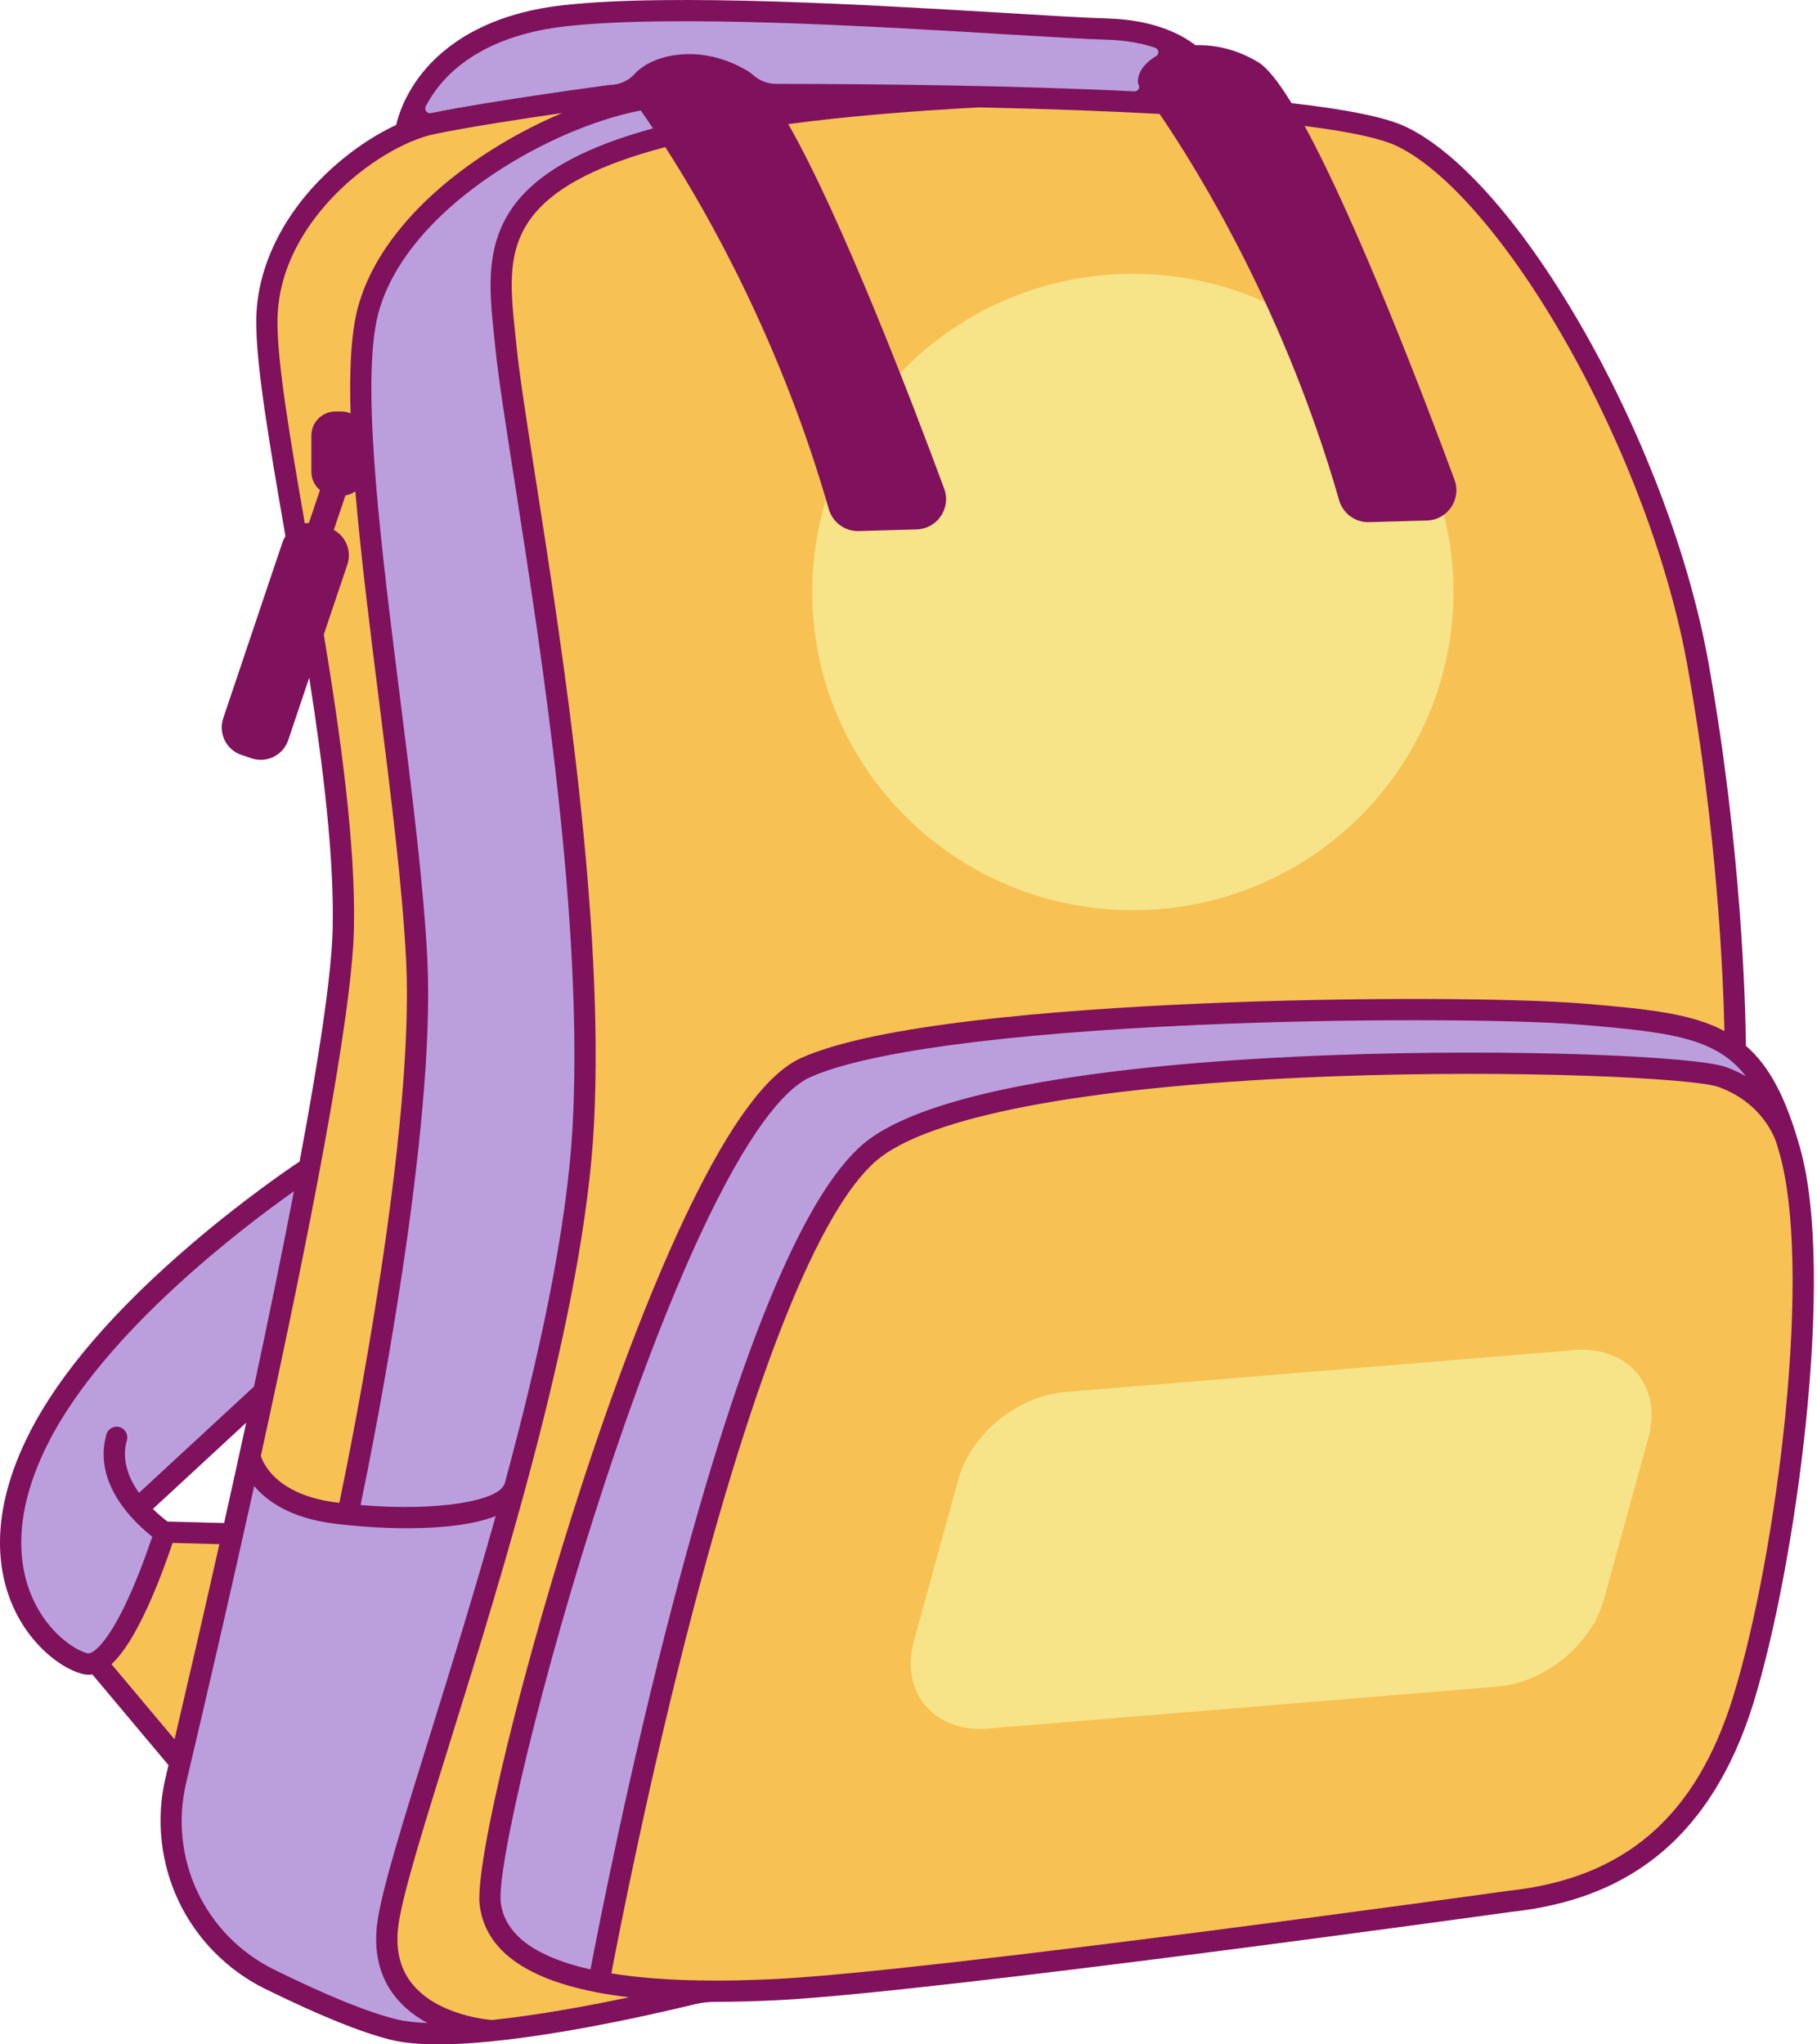 <svg width="568" height="639" viewBox="0 0 568 639" fill="none" xmlns="http://www.w3.org/2000/svg">
<path d="M559.784 359.976C555.527 344.655 550.579 335.176 543.733 329.244L542.671 328.322L542.655 326.916C542.514 313.446 541.261 265.03 530.974 207.565C525.237 175.52 511.36 138.415 492.895 105.761C474.583 73.369 454.633 50.299 438.156 42.465C432.333 39.692 420.632 37.298 403.378 35.345L401.859 35.169L401.062 33.865C396.172 25.855 393.243 23.031 391.642 22.074C386.377 18.923 380.601 17.255 374.938 17.255C374.575 17.255 374.216 17.263 373.856 17.274L372.736 17.317L371.845 16.638C365.526 11.826 356.852 9.218 346.061 8.897C339.164 8.69 328.295 8.034 314.524 7.206C285.866 5.484 246.616 3.125 214.044 3.125C198.649 3.125 186.011 3.66 176.482 4.722C153.119 7.316 140.844 16.904 134.662 24.488C129.237 31.143 127.433 37.364 126.909 39.731L126.573 41.242L125.171 41.891C117.161 45.605 109.018 51.467 102.238 58.395C90.143 70.756 83.391 85.542 83.227 100.035C83.07 113.81 87.562 139.676 92.319 167.061L92.529 168.264L91.869 169.291C91.6 169.705 91.385 170.15 91.229 170.615L72.744 225.499C72.24 226.995 72.35 228.604 73.053 230.021C73.756 231.439 74.966 232.497 76.466 233.001L79.633 234.067C80.251 234.274 80.887 234.38 81.524 234.38C84.07 234.38 86.324 232.759 87.14 230.346L93.713 210.83L99.758 211.342C105.195 246.108 107.534 271.193 107.124 290.279C106.839 303.643 103.34 328.322 96.724 363.632L96.482 364.924L95.388 365.655C92.701 367.447 78.489 377.074 62.367 390.818C38.239 411.384 21.317 431.017 12.069 449.169C-0.351 473.54 2.434 490.767 6.957 500.925C11.608 511.38 20.255 518.515 26.39 520.163C26.839 520.28 27.265 520.339 27.698 520.339C27.925 520.339 28.163 520.323 28.405 520.284L30.14 520.022L56.076 550.919L54.795 556.351C51.916 568.521 53.272 581.456 58.606 592.766C63.941 604.076 73.061 613.344 84.285 618.862C101.094 627.126 114.17 632.418 123.144 634.59C126.675 635.445 131.323 635.878 136.958 635.878C163.332 635.878 204.331 626.384 216.271 623.475C218.696 622.885 221.223 622.584 223.789 622.584H223.828C229.834 622.584 236.306 622.408 243.054 622.069C291.263 619.616 464.522 595.535 471.872 594.508L471.97 594.496C489.455 592.625 503.573 587.372 515.137 578.437C528.634 568.005 538.738 552.149 545.166 531.305C551.927 509.388 558.16 476.043 561.432 444.288C565.229 407.416 564.647 377.473 559.784 359.976ZM72.842 478.675L51.498 478.121L45.004 470.509L78.224 439.327L80.825 437.472L72.842 478.675Z" fill="#F7C154"/>
<path d="M213.535 39.711C213.535 39.711 175.949 45 164.535 67.552C153.12 90.103 156.739 104.58 157.853 111.54C158.967 118.501 185.415 282.763 183.327 333.712C181.239 384.66 158.688 468.601 158.688 468.601C158.688 468.601 139.895 472.777 134.049 474.03C128.202 475.283 108.574 471.525 108.574 471.525C108.574 471.525 127.367 392.595 127.784 354.592C128.202 316.589 129.455 294.456 125.697 260.211C121.938 225.967 109.41 124.904 111.915 105.276C114.421 85.648 143.654 54.188 158.132 46.531C172.609 38.875 200.868 29.688 200.868 29.688L209.777 32.054L213.535 39.711Z" fill="#BB9FDC"/>
<path d="M354.13 284.511C409.484 284.511 454.358 239.98 454.358 185.049C454.358 130.117 409.484 85.586 354.13 85.586C298.776 85.586 253.902 130.117 253.902 185.049C253.902 239.98 298.776 284.511 354.13 284.511Z" fill="#F7E388"/>
<path d="M91.862 368.789C91.862 368.789 51.493 398.3 23.652 429.204C-4.189 460.108 4.441 494.074 8.061 501.034C11.68 507.994 19.053 516.816 23.373 518.574C27.693 520.331 32.839 519.688 32.839 519.688L51.493 478.113L44.811 469.574L81.84 437L94.647 369.624L91.862 368.789Z" fill="#BB9FDC"/>
<path d="M544.279 338.45C544.279 338.45 457.136 325.921 370.829 337.336C284.522 348.751 272.55 358.773 271.158 359.887C269.766 361.001 256.124 377.706 236.079 427.541C216.033 477.376 198.772 568.695 194.874 580.945C190.976 593.195 185.965 621.871 185.965 621.871C185.965 621.871 153.948 610.456 153.112 597.371C152.277 584.286 163.135 544.751 163.135 544.751C163.135 544.751 210.186 376.035 236.635 347.358C265.033 322.858 288.419 324.807 288.419 324.807L443.772 315.062C443.772 315.062 516.716 315.619 527.017 320.909C537.318 326.199 544.835 331.21 545.67 332.045C546.505 332.881 549.011 335.665 549.289 336.779C549.568 337.893 544.279 338.45 544.279 338.45Z" fill="#BB9FDC"/>
<path d="M79.52 461.773C79.52 461.773 82.119 472.353 115.156 472.538C148.194 472.724 159.331 470.311 159.331 470.311L153.206 488.501C153.206 488.501 124.251 584.274 122.766 591.512C121.281 598.751 121.281 616.383 124.622 619.725C127.963 623.066 138.728 633.088 138.728 633.088C138.728 633.088 130.747 634.388 129.262 634.388C127.777 634.388 102.164 630.49 83.788 618.24C65.414 605.99 53.906 587.8 55.02 569.611C56.133 551.421 76.736 462.144 76.736 462.144L79.52 461.773Z" fill="#BB9FDC"/>
<path d="M130.566 35.435C130.566 35.435 133.351 8.522 179.381 4.81C225.411 1.098 298.169 5.738 331.764 7.78C365.359 9.821 366.658 14.832 366.658 14.832L368.329 27.639C368.329 27.639 359.048 31.351 356.821 31.537C354.594 31.722 234.135 28.567 229.866 29.124C225.597 29.681 162.676 33.207 158.408 34.878C154.139 36.548 133.908 40.632 133.908 40.632L130.566 35.435Z" fill="#BB9FDC"/>
<path d="M562.794 359.137C558.383 343.261 553.232 333.343 545.778 326.883C545.648 314.334 544.454 265.146 534.048 207.012C528.252 174.638 514.244 137.173 495.615 104.221C476.994 71.286 456.539 47.747 439.495 39.641C432.921 36.514 420.151 34.099 403.729 32.238C399.759 25.731 396.174 21.144 393.245 19.391C386.508 15.358 379.685 13.929 373.737 14.153C368.298 10.009 359.656 6.177 346.154 5.772C339.304 5.567 328.453 4.914 314.713 4.088C273.152 1.59 210.344 -2.187 176.137 1.615C151.723 4.327 138.789 14.477 132.238 22.514C126.37 29.713 124.416 36.533 123.857 39.056C115.652 42.861 107.141 48.916 100.004 56.209C87.344 69.147 80.276 84.699 80.102 99.999C79.945 113.802 84.22 138.689 89.241 167.597C88.842 168.214 88.513 168.891 88.267 169.619L69.782 224.499C68.187 229.234 70.733 234.367 75.469 235.962L78.635 237.029C83.371 238.624 88.503 236.078 90.099 231.342L96.671 211.825C101.085 240.066 104.475 267.986 103.999 290.213C103.688 304.723 99.576 331.433 93.653 363.055C90.668 365.046 76.5 374.662 60.34 388.438C35.898 409.275 18.719 429.23 9.283 447.749C-3.694 473.216 -0.699 491.414 4.099 502.195C9.384 514.07 18.939 521.397 25.58 523.178C26.287 523.368 26.991 523.463 27.696 523.463C28.087 523.463 28.479 523.432 28.87 523.373L52.673 551.727C52.359 553.06 52.051 554.364 51.752 555.631C48.714 568.488 50.144 582.148 55.779 594.096C61.416 606.045 71.049 615.836 82.904 621.664C99.92 630.03 113.212 635.4 122.407 637.625C126.394 638.59 131.366 639 136.956 639C163.375 639 203.441 629.815 217.009 626.508C219.23 625.967 221.507 625.706 223.792 625.706C223.804 625.706 223.816 625.706 223.828 625.706C229.917 625.706 236.381 625.532 243.212 625.185C291.773 622.716 468.384 598.148 472.303 597.602C490.377 595.666 505.012 590.206 517.045 580.908C531.064 570.075 541.53 553.696 548.151 532.225C561.288 489.628 573.829 398.866 562.794 359.137ZM181.598 614.846C166.167 610.85 157.739 604.08 156.548 594.724C155.202 584.144 169.346 523.43 188.931 463.901C199.805 430.848 211.023 402.081 221.371 380.709C236.547 349.371 247.042 339.503 253.175 336.743C270.65 328.879 313.6 323.068 374.112 320.38C397.656 319.334 421.458 318.886 442.137 318.886C464.922 318.886 483.916 319.431 494.589 320.32C522.523 322.647 536.588 324.476 545.778 336.42C543.949 335.368 541.924 334.405 539.682 333.574C530.398 330.131 473.374 327.678 416.485 329.796C383.328 331.03 354.566 333.563 330.999 337.323C302.346 341.895 282.394 348.213 271.697 356.102C252.598 370.187 232.042 418.692 210.599 500.267C196.677 553.229 186.854 603.659 184.592 615.567C183.568 615.337 182.569 615.098 181.598 614.846ZM137.631 26.408C145.924 16.436 159.492 10.144 176.869 8.213C210.512 4.475 272.979 8.23 314.315 10.715C328.109 11.545 339.006 12.2 345.955 12.408C352.19 12.595 357.175 13.577 361.15 14.952C362.304 15.351 362.449 16.904 361.4 17.531C357.501 19.863 355.302 23.096 355.799 26.259V26.259C356.549 27.219 355.825 28.615 354.608 28.555C317.092 26.721 274.827 26.244 242.565 26.216C239.931 26.213 237.419 25.205 235.442 23.464C234.844 22.937 234.268 22.506 233.716 22.175C219.047 13.395 203.969 16.941 198.422 23.079C196.442 25.27 193.621 26.509 190.669 26.559L190.647 26.559L190.454 26.562L190.264 26.587C189.9 26.636 153.737 31.473 134.728 35.349C134.718 35.351 134.708 35.353 134.699 35.355C133.479 35.604 132.515 34.344 133.088 33.238C134.17 31.148 135.642 28.801 137.631 26.408ZM154.45 104.917C154.576 106.119 154.703 107.325 154.824 108.534C155.748 117.776 158.013 132.276 160.88 150.633C169.428 205.356 182.344 288.052 179.034 351.361C177.303 384.475 168.217 425.287 157.653 464.119L157.552 464.079C155.564 469.049 137.177 472.496 112.723 470.423C117.157 449.03 136.19 353.376 133.603 300.146C132.483 277.103 128.738 247.336 125.116 218.55C119.221 171.691 113.126 123.236 117.673 100.503C120.88 84.465 133.767 68.157 153.96 54.581C168.714 44.662 185.764 37.351 200.288 34.528C201.382 36.077 202.676 37.947 204.134 40.119C183.749 45.698 170.168 52.938 162.357 62.099C151.303 75.063 152.903 90.24 154.45 104.917ZM86.74 100.075C86.938 82.666 96.642 69.137 104.748 60.852C114.116 51.279 126.404 43.822 136.054 41.854C146.935 39.635 163.569 37.089 175.713 35.33C167.022 38.991 158.298 43.663 150.254 49.071C128.598 63.63 114.715 81.434 111.161 99.201C109.626 106.875 109.229 117.175 109.594 129.195C108.707 128.826 107.735 128.621 106.714 128.621H104.858C100.707 128.621 97.341 131.986 97.341 136.138V147.46C97.341 149.767 98.382 151.829 100.019 153.208L96.565 163.462C96.133 163.475 95.704 163.519 95.283 163.593C90.538 136.235 86.595 112.832 86.74 100.075ZM110.637 290.355C111.194 264.332 106.609 230.978 101.223 198.313L108.583 176.462C110.005 172.239 108.133 167.704 104.354 165.639L107.983 154.862C109.126 154.668 110.179 154.217 111.084 153.569C112.814 173.948 115.694 196.845 118.529 219.379C122.134 248.041 125.863 277.679 126.971 300.468C129.549 353.512 110.2 449.962 106.084 469.738C105.783 469.702 105.483 469.666 105.18 469.628C85.976 467.209 82.086 456.886 81.541 455.039C96.338 387.53 110.04 318.162 110.637 290.355ZM52.367 475.587C51.354 474.829 49.653 473.472 47.797 471.643L76.968 444.683C74.666 455.294 72.345 465.819 70.059 476.053L52.367 475.587ZM10.165 499.496C5.954 490.034 3.41 473.9 15.199 450.764C32.768 416.284 76.014 383.574 91.889 372.34C88.158 391.729 83.851 412.614 79.388 433.452C79.266 433.538 79.146 433.629 79.033 433.734L43.463 466.61C40.246 462.099 37.9 456.36 39.656 450.162C40.156 448.398 39.131 446.563 37.367 446.063C35.603 445.563 33.768 446.589 33.269 448.352C28.879 463.843 42.218 476.103 47.573 480.285C47.579 480.298 47.584 480.312 47.59 480.324C46.346 484.057 43.623 491.84 40.206 499.33C33.486 514.059 28.829 517.178 27.299 516.766C22.986 515.609 14.864 510.055 10.165 499.496ZM34.845 520.165C38.515 516.794 42.272 510.806 46.269 502.035C49.887 494.098 52.684 486.066 53.943 482.27L68.58 482.655C63.447 505.51 58.56 526.641 54.569 543.661L34.845 520.165ZM85.832 615.707C63.964 604.955 52.607 580.879 58.213 557.158C64.422 530.885 72.007 498.176 79.459 464.491C83.448 469.218 90.837 474.512 104.35 476.215C110.889 477.038 119.087 477.671 127.305 477.671C137.557 477.671 147.836 476.686 154.96 473.864C147.973 498.794 140.571 522.549 134.359 542.489C126.195 568.688 119.747 589.381 118.098 599.92C116.584 609.589 118.454 617.768 123.655 624.23C126.489 627.751 130.02 630.377 133.643 632.334C129.968 632.2 126.692 631.832 123.967 631.173C115.244 629.062 102.413 623.859 85.832 615.707ZM153.822 631.389C153.748 631.38 153.674 631.369 153.599 631.364C153.433 631.354 136.962 630.203 128.808 620.043C124.843 615.103 123.446 608.678 124.657 600.947C126.23 590.891 132.614 570.403 140.697 544.464C157.391 490.886 182.62 409.918 185.664 351.708C189.01 287.709 176.029 204.602 167.44 149.608C164.589 131.353 162.336 116.933 161.43 107.874C161.308 106.652 161.179 105.435 161.052 104.221C159.524 89.723 158.204 77.201 167.409 66.406C174.583 57.992 187.897 51.236 207.985 45.985C221.635 67.24 244.211 107.277 259.085 159.132C260.278 163.289 264.126 166.117 268.448 165.992L286.555 165.47C293.019 165.284 297.392 158.81 295.151 152.744C285.691 127.144 263.235 68.227 246.42 38.789C263.486 36.515 283.276 34.784 305.955 33.564C305.958 33.564 305.96 33.563 305.962 33.563C328.254 34.049 346.904 34.755 362.497 35.609C374.902 53.818 401.724 97.466 418.614 156.348C419.807 160.505 423.655 163.333 427.977 163.208L446.085 162.686C452.549 162.499 456.921 156.025 454.68 149.96C445.568 125.302 424.401 69.736 407.828 39.373C424.053 41.412 432.461 43.647 436.643 45.636C452.249 53.059 472.134 76.181 489.834 107.489C508.11 139.815 521.843 176.516 527.511 208.181C536.823 260.199 538.693 304.959 539.063 322.28C528.944 316.859 515.591 315.407 495.14 313.703C474.573 311.989 423.569 311.537 373.817 313.747C330.429 315.674 273.807 320.178 250.45 330.688C239.924 335.425 228.458 350.84 215.396 377.815C204.921 399.447 193.588 428.497 182.624 461.826C163.875 518.814 148.307 582.558 149.962 595.562C151.959 611.256 167.626 620.86 196.674 624.285C184.077 626.936 168.194 629.885 153.822 631.389ZM558.066 442.646C554.903 474.43 548.673 508.005 541.806 530.27C530.222 567.83 507.896 587.129 471.544 591.007L471.437 591.021C469.642 591.271 291.444 616.086 242.874 618.555C234.698 618.971 227.057 619.133 219.968 619.043L219.94 618.934C219.912 618.942 219.777 618.976 219.541 619.036C208.755 618.883 199.259 618.141 191.113 616.815C193.352 605.025 203.146 554.731 217.029 501.918C237.777 422.995 258.044 374.42 275.638 361.444C293.836 348.023 343.944 339.14 416.731 336.43C474.576 334.276 529.797 336.988 537.374 339.798C551.951 345.202 555.319 357.184 555.452 357.675L555.463 357.672C555.776 358.72 556.087 359.8 556.396 360.913C561.051 377.671 561.644 406.697 558.066 442.646Z" fill="#7F115D"/>
<path d="M468.068 527.187L308.886 540.293C291.981 541.685 281.261 529.016 285.694 512.887L299.542 462.508C303.465 448.235 317.96 436.333 332.919 435.101L492.101 421.995C509.006 420.603 519.726 433.272 515.293 449.402L501.445 499.781C497.522 514.053 483.027 525.955 468.068 527.187Z" fill="#F7E388"/>
</svg>
